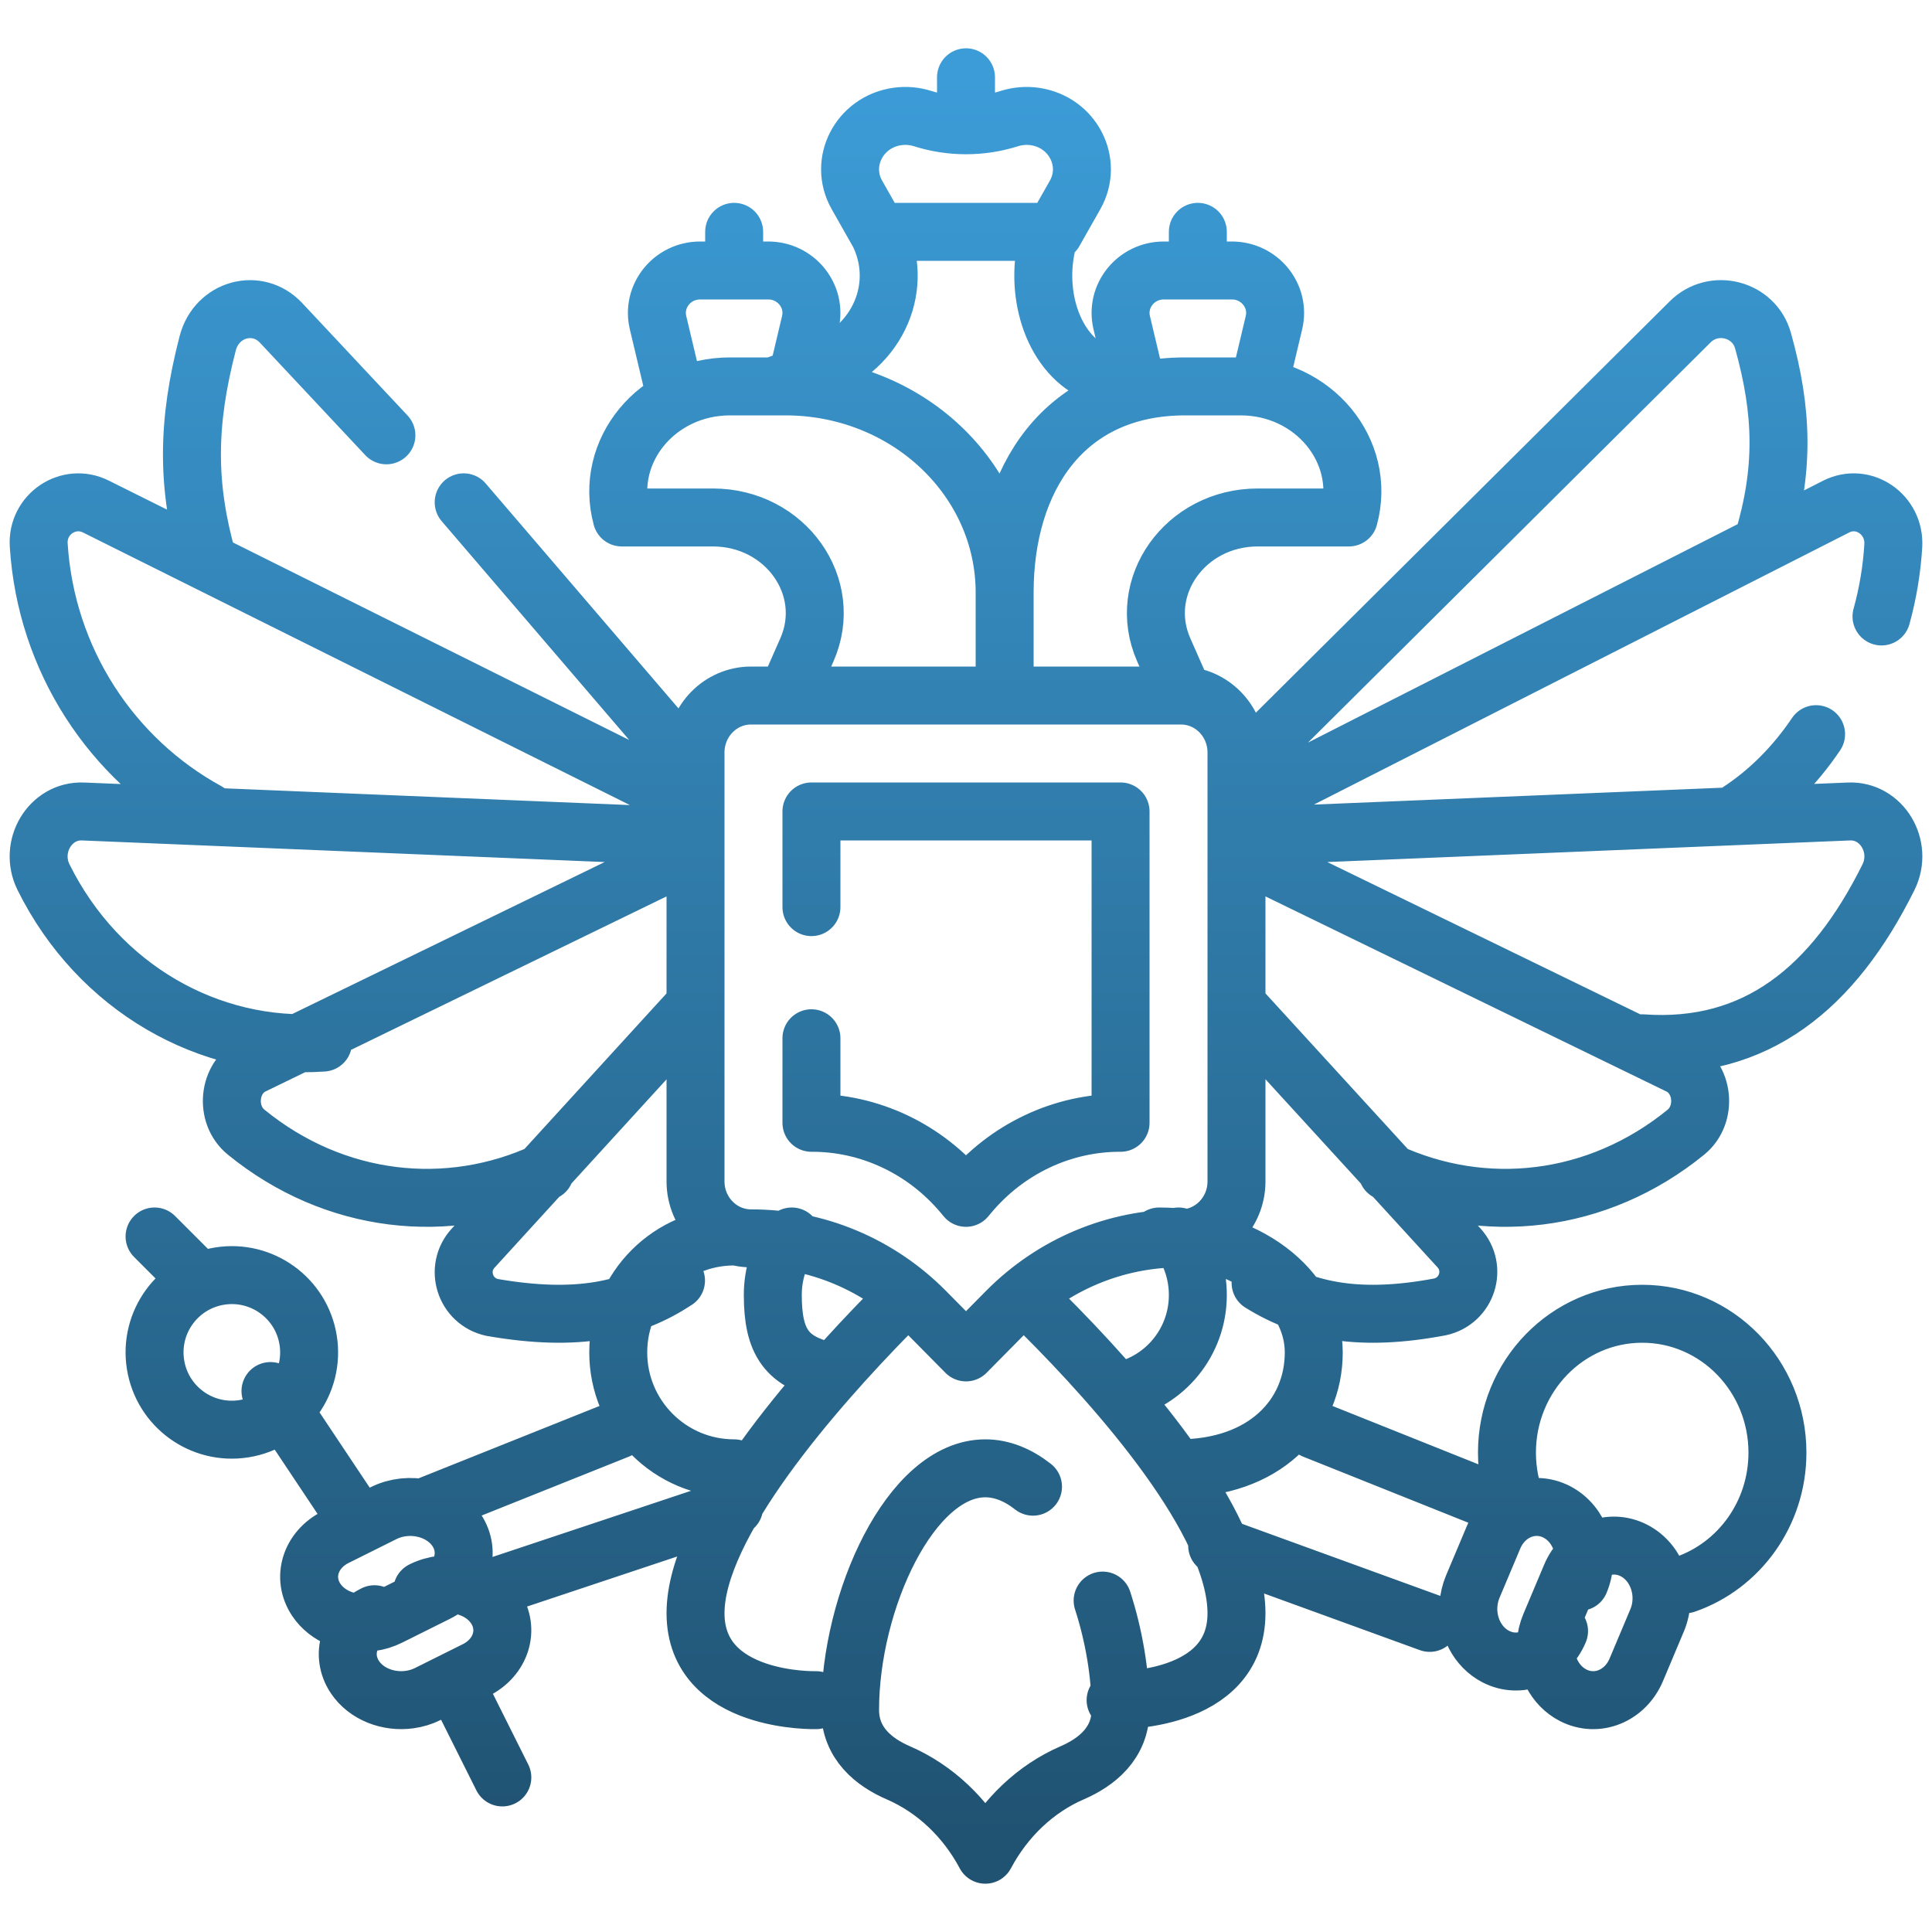 <svg width="50" height="50" viewBox="0 0 50 50" fill="none" xmlns="http://www.w3.org/2000/svg">
<path d="M27 34C28.922 35.92 32 39.368 32 41.752C32 44.087 28.872 44 28.872 44M21.118 44C21.118 44 18 44.087 18 41.748C18 39.459 21.085 35.955 23 34M5 33L4 32M9 39L7 36M13 46L12 44M28.536 41.423C28.831 42.337 29 43.328 29 44.251C29 45.117 28.379 45.606 27.75 45.879C26.797 46.292 26.009 47.045 25.502 47.997L25.5 48C24.992 47.046 24.202 46.294 23.248 45.88C22.62 45.608 22 45.119 22 44.251C22 41.438 23.567 38 25.5 38C25.934 38 26.35 38.174 26.734 38.475M19 32C17.343 32 16 33.343 16 35C16 36.657 17.343 38 19 38M20.491 32C20.171 32.437 19.999 32.968 20 33.513C20 34.742 20.359 35.268 21.5 35.5M11 39L16 37M19 39L13 41M10.927 41.16C11.587 40.831 12.433 41.026 12.815 41.596C13.196 42.166 12.97 42.895 12.309 43.224L11.073 43.84C10.927 43.913 10.767 43.962 10.6 43.985C10.051 44.061 9.48 43.844 9.186 43.404C8.804 42.834 9.03 42.105 9.691 41.776M43.622 41C45.005 40.52 46 39.176 46 37.594C46 35.609 44.433 34 42.5 34C40.567 34 39 35.609 39 37.594C39 38.09 39.098 38.562 39.274 38.992M30 32C32.209 32 34 33.343 34 35C34 36.657 32.709 38 30.5 38M30.502 32C30.826 32.438 31.001 32.969 31 33.515C31 34.737 30.142 35.757 29 36M39 39L34 37M31.5 40L37 42M40.885 40.937C41.172 40.255 40.904 39.445 40.288 39.127C39.671 38.81 38.938 39.106 38.652 39.788L38.115 41.063C38.052 41.214 38.014 41.376 38.003 41.542C37.968 42.089 38.236 42.628 38.712 42.873C39.329 43.19 40.062 42.894 40.348 42.212M12 13L18 20M5.376 14.5C4.825 12.563 4.838 10.951 5.376 8.882C5.608 7.993 6.66 7.701 7.274 8.356L10 11.266M5.362 21C2.896 19.65 1.188 17.085 1.002 14.105C0.952 13.309 1.773 12.756 2.481 13.109L18 20.844M8.36 26.982C5.418 27.19 2.548 25.568 1.127 22.703C0.734 21.91 1.301 20.966 2.148 21.001L18 21.656M14.106 30.32C11.608 31.479 8.662 31.168 6.37 29.3C5.807 28.842 5.904 27.884 6.543 27.573L18 22M17.495 33.141C16.343 33.899 14.962 34.223 12.735 33.836C12.033 33.683 11.761 32.833 12.243 32.304L18 26M45.626 14C46.179 12.168 46.143 10.658 45.626 8.815C45.397 7.993 44.351 7.723 43.742 8.329L32 20M48.693 15.954C48.858 15.358 48.96 14.745 48.998 14.127C49.047 13.315 48.227 12.751 47.519 13.111L32 21M45 21C45.769 20.498 46.448 19.819 47 19M42.5 27C45.443 27.209 47.451 25.569 48.873 22.703C49.266 21.91 48.699 20.966 47.852 21.001L32 21.656M35.902 30.321C38.397 31.479 41.34 31.167 43.631 29.301C44.192 28.843 44.096 27.886 43.458 27.575L32 22M32.624 33.203C33.83 33.954 35.23 34.207 37.267 33.822C37.967 33.669 38.239 32.822 37.757 32.294L32 26M20 10L21.165 9.577C22.77 8.994 23.419 7.361 22.722 6M17.422 10L17.03 8.35C16.866 7.66 17.399 7 18.12 7H19.88C20.601 7 21.134 7.66 20.97 8.35L20.578 10M19 7V6M26 18V15.336M26 15.336C26 12.389 23.46 10 20.326 10H18.893C17.006 10 15.625 11.672 16.091 13.392H18.449C20.327 13.392 21.602 15.188 20.882 16.819L20.367 17.988M26 15.336C26 12.389 27.54 10 30.674 10H32.107C33.994 10 35.375 11.672 34.909 13.392H32.551C30.673 13.392 29.398 15.188 30.118 16.819L30.639 18M29 10L28.223 9.577C27.153 8.994 26.721 7.361 27.185 6M32.578 10L32.97 8.35C33.134 7.66 32.601 7 31.88 7H30.12C29.399 7 28.866 7.66 29.03 8.35L29.422 10M31 7V6M21 23.476V21H29V29.058C28.255 29.055 27.519 29.22 26.84 29.541C26.162 29.861 25.558 30.331 25.069 30.917L25 31L24.931 30.917C24.442 30.331 23.838 29.861 23.16 29.541C22.481 29.22 21.745 29.055 21 29.058V26.87M25 3V2M7.975 34.685C7.801 33.594 6.776 32.851 5.685 33.025C4.594 33.199 3.851 34.224 4.025 35.315C4.199 36.406 5.224 37.149 6.315 36.975C7.406 36.801 8.149 35.776 7.975 34.685ZM9.6 41.985C9.051 42.061 8.48 41.844 8.186 41.404C7.804 40.834 8.03 40.105 8.691 39.776L9.927 39.16C10.587 38.831 11.433 39.026 11.815 39.596C12.196 40.166 11.97 40.895 11.309 41.224L10.073 41.84C9.927 41.913 9.767 41.962 9.6 41.985ZM40.003 42.542C39.968 43.089 40.236 43.628 40.712 43.873C41.329 44.19 42.062 43.894 42.348 43.212L42.885 41.937C43.172 41.255 42.904 40.445 42.288 40.127C41.671 39.81 40.938 40.106 40.652 40.788L40.115 42.063C40.052 42.214 40.014 42.376 40.003 42.542ZM27.282 6H22.718L22.177 5.045C21.699 4.202 22.236 3.157 23.219 3.015C23.439 2.983 23.664 3.002 23.875 3.068C24.606 3.3 25.394 3.3 26.125 3.068C26.336 3.002 26.561 2.983 26.781 3.015C27.764 3.157 28.301 4.202 27.823 5.045L27.282 6ZM30.558 32.049C28.871 32.045 27.25 32.724 26.049 33.939L25 35L23.951 33.939C22.75 32.724 21.129 32.045 19.442 32.049C18.646 32.05 18 31.39 18 30.575V19.474C18 18.66 18.644 18 19.438 18H30.562C31.356 18 32 18.66 32 19.474V30.575C32 31.39 31.354 32.05 30.558 32.049Z" stroke="url(#paint0_linear_454_826)" stroke-width="1.5" stroke-miterlimit="10" stroke-linecap="round" stroke-linejoin="round"/>
<defs>
<linearGradient id="paint0_linear_454_826" x1="25" y1="2" x2="25" y2="48" gradientUnits="userSpaceOnUse">
<stop stop-color="#3C9CD7"/>
<stop offset="1" stop-color="#205271"/>
</linearGradient>
</defs>
</svg>
